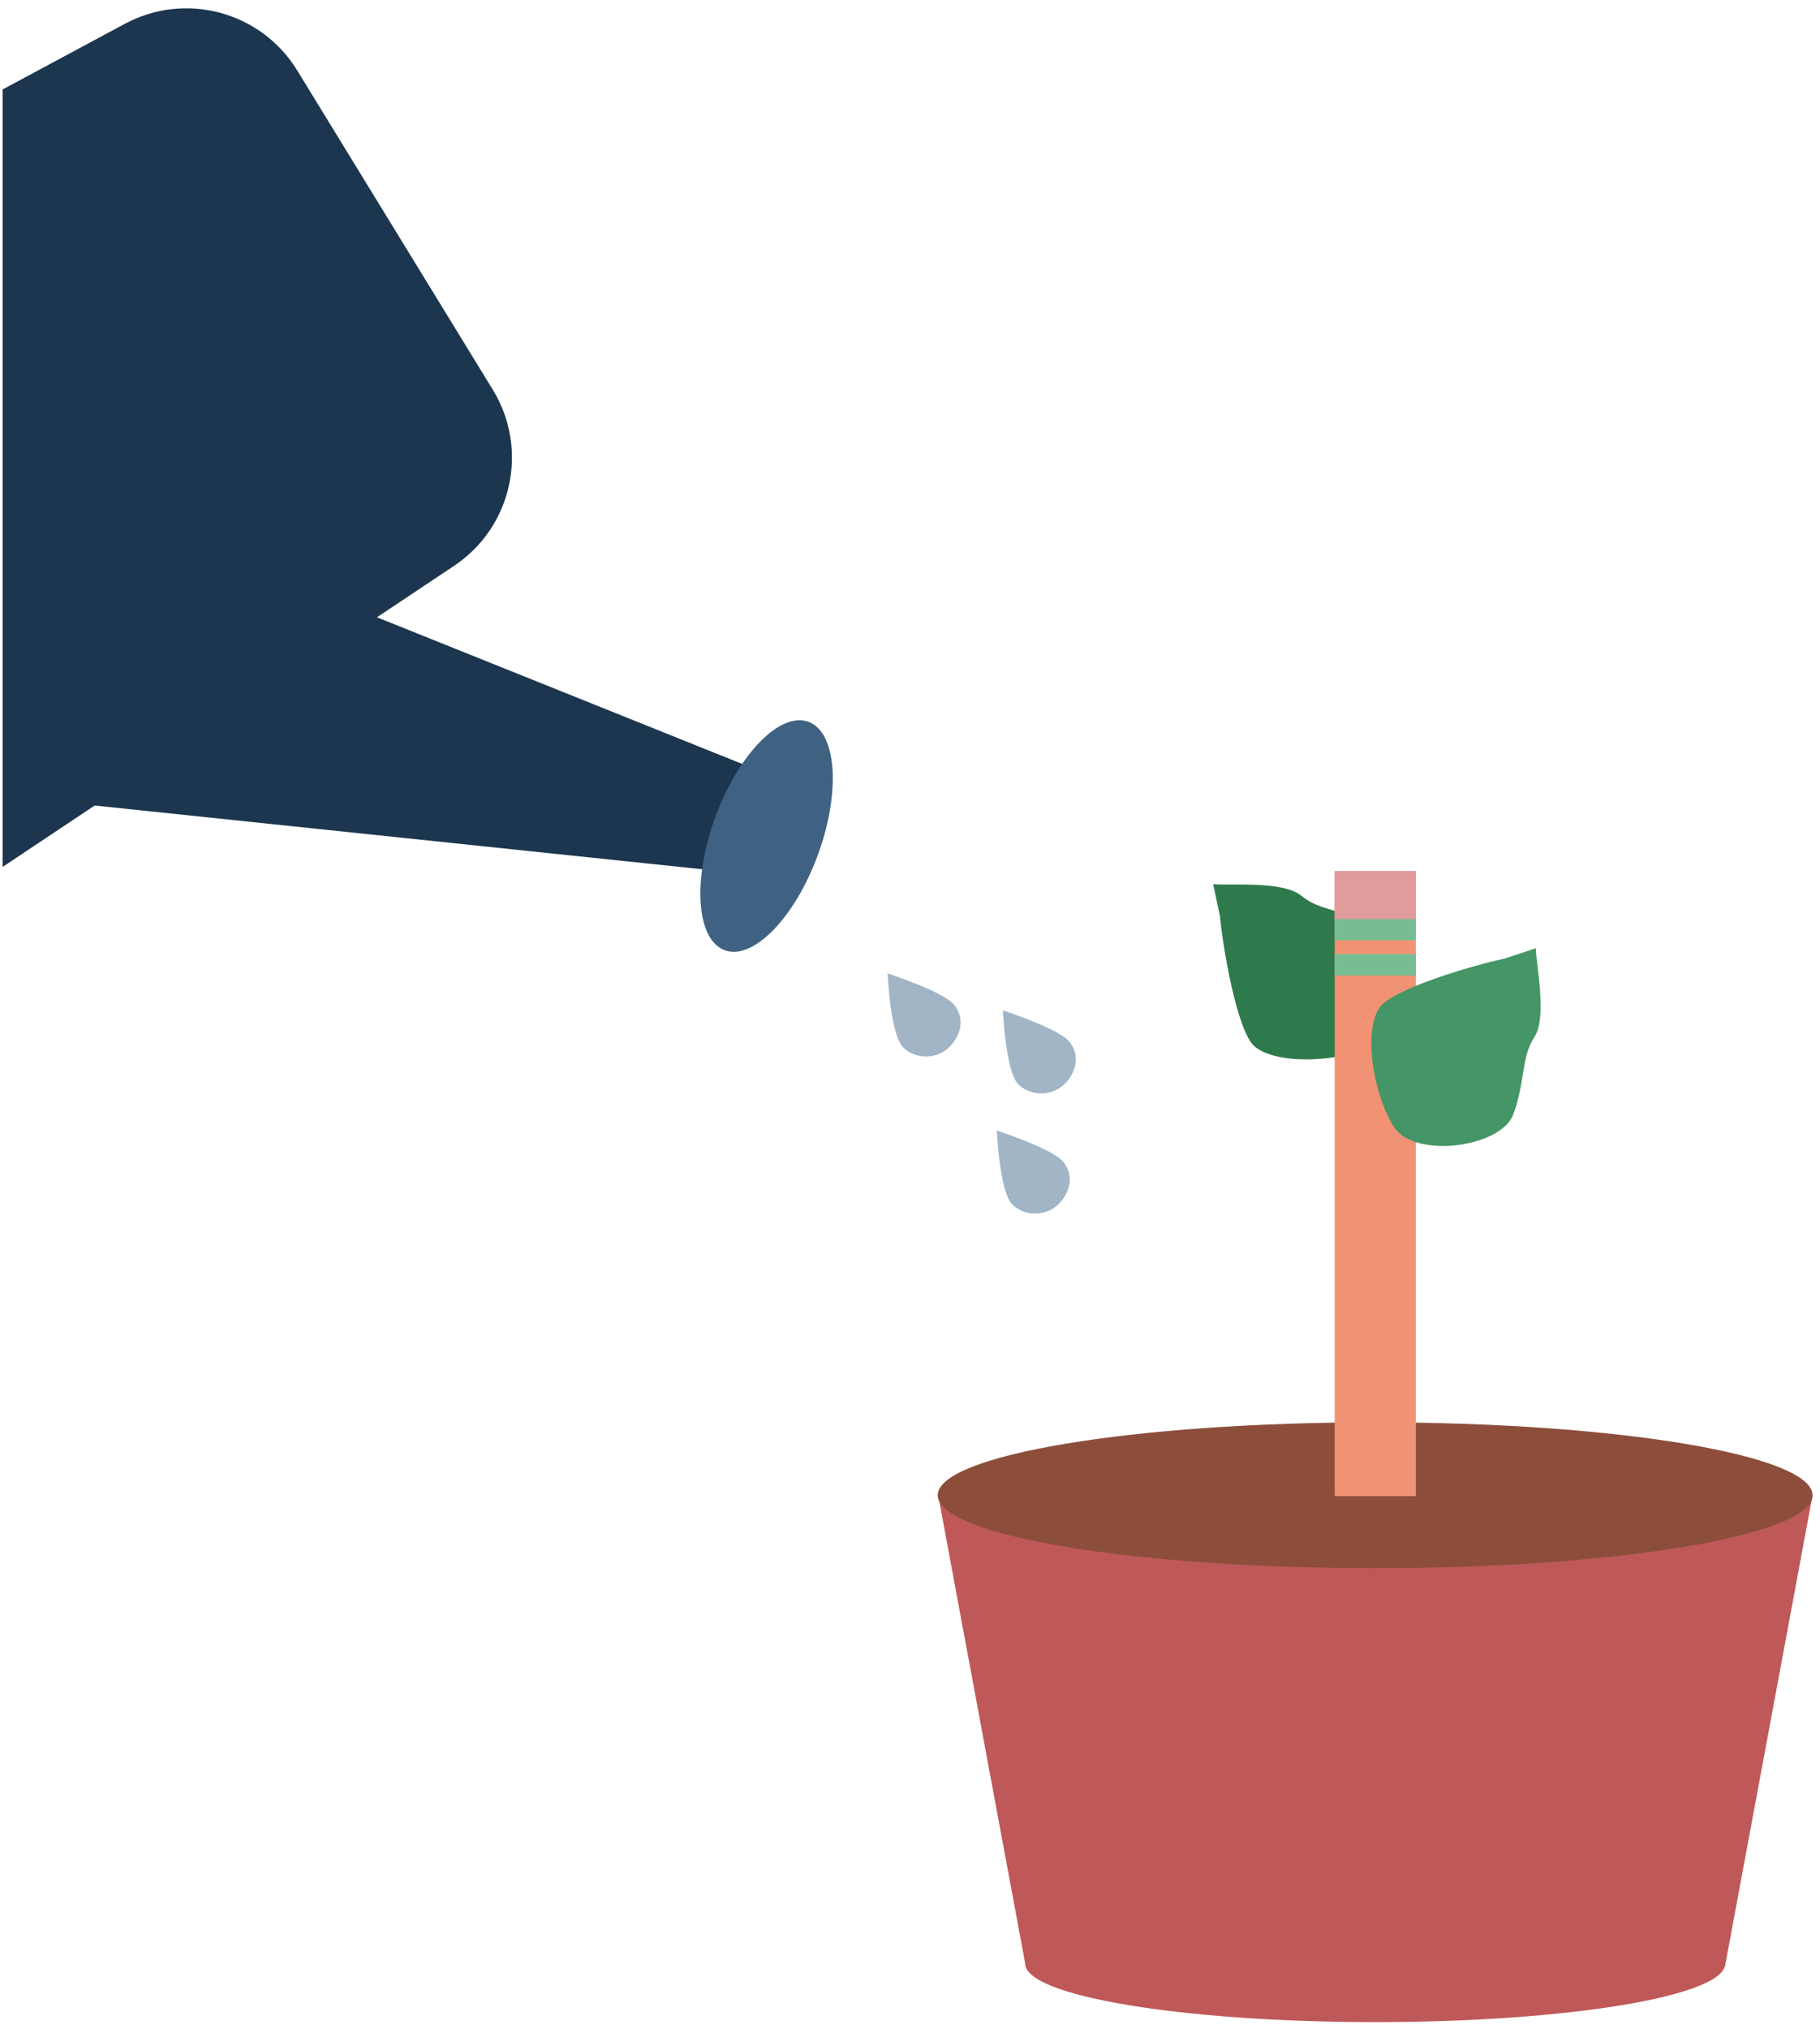<svg width="210" height="234" viewBox="0 0 210 234" version="1.1" xmlns="http://www.w3.org/2000/svg" xmlns:xlink="http://www.w3.org/1999/xlink">
<title>Group 4</title>
<desc>Created using Figma</desc>
<g id="Canvas" transform="translate(-21332 -7891)">
<g id="Group 4">
<g id="Group 3.2">
<g id="Ellipse 3.1">
<use xlink:href="#path0_fill" transform="translate(21450.3 8110.77)" fill="#BF5858"/>
</g>
<g id="Vector 2">
<use xlink:href="#path1_fill" transform="translate(21440.3 8063.56)" fill="#BF5858"/>
</g>
<g id="Ellipse 3">
<use xlink:href="#path2_fill" transform="translate(21440.2 8055.05)" fill="#8C4E3B"/>
</g>
<g id="Vector">
<use xlink:href="#path3_fill" transform="matrix(0.707 -0.707 0.707 0.707 21465 7999.94)" fill="#2F7A4D"/>
</g>
<g id="Vector 2">
<use xlink:href="#path4_fill" transform="translate(21486 7991.46)" fill="#F29274"/>
</g>
<g id="Rectangle 8">
<use xlink:href="#path5_fill" transform="translate(21486 7996.98)" fill="#77BD93"/>
</g>
<g id="Rectangle 8.2">
<use xlink:href="#path6_fill" transform="translate(21486 7991.46)" fill="#E09B9B"/>
</g>
<g id="Rectangle 8.1">
<use xlink:href="#path5_fill" transform="translate(21486 8001.04)" fill="#77BD93"/>
</g>
<g id="Vector">
<use xlink:href="#path3_fill" transform="matrix(0.783 0.622 -0.622 0.783 21501.5 7994.22)" fill="#459666"/>
</g>
</g>
<g id="Vector">
<use xlink:href="#path7_fill" transform="matrix(-0.523 -0.853 -0.853 0.523 21423.2 7985.73)" fill="#1C364F"/>
</g>
<g id="Ellipse">
<use xlink:href="#path8_fill" transform="matrix(-0.939 -0.344 -0.344 0.939 21431.2 7976.42)" fill="#406282"/>
</g>
<g id="Vector 2.3">
<use xlink:href="#path9_fill" transform="matrix(0.753 -0.658 0.658 0.753 21431.2 8006.09)" fill="#A1B5C7"/>
</g>
<g id="Vector 2.4">
<use xlink:href="#path9_fill" transform="matrix(0.753 -0.658 0.658 0.753 21444.5 8010.35)" fill="#A1B5C7"/>
</g>
<g id="Vector 2.5">
<use xlink:href="#path9_fill" transform="matrix(0.753 -0.658 0.658 0.753 21443.8 8024.21)" fill="#A1B5C7"/>
</g>
<g id="Subtract">
<use xlink:href="#path10_fill" transform="translate(21332.3 7891.96)" fill="#1C364F"/>
</g>
</g>
</g>
<defs>
<path id="path0_fill" d="M 80.753 6.729C 80.753 10.446 62.676 13.459 40.377 13.459C 18.077 13.459 0 10.446 0 6.729C 0 3.013 18.077 0 40.377 0C 62.676 0 80.753 3.013 80.753 6.729Z"/>
<path id="path1_fill" d="M 10.089 54.433L 0 0.169L 100.824 0L 90.735 54.243L 10.089 54.433Z"/>
<path id="path2_fill" d="M 100.941 8.412C 100.941 13.057 78.345 16.823 50.471 16.823C 22.596 16.823 0 13.057 0 8.412C 0 3.766 22.596 0 50.471 0C 78.345 0 100.941 3.766 100.941 8.412Z"/>
<path id="path3_fill" d="M 0.005 16.621C -0.202 13.933 5.632 5.776 7.796 3.183L 9.873 0C 10.566 1.061 15.846 5.304 16.106 8.134C 16.365 10.963 18.443 12.731 19.741 16.621C 21.04 20.511 14.028 27.76 9.873 26.346C 5.718 24.931 0.265 19.98 0.005 16.621Z"/>
<path id="path4_fill" d="M 0 0L 0 72.099L 9.366 72.099L 9.366 0L 0 0Z"/>
<path id="path5_fill" d="M 0 0L 9.366 0L 9.366 2.474L 0 2.474L 0 0Z"/>
<path id="path6_fill" d="M 0 0L 9.366 0L 9.366 5.52L 0 5.52L 0 0Z"/>
<path id="path7_fill" d="M 43.793 67.843L 0 10.769L 6.82 0L 45.947 29.076L 43.793 67.843Z"/>
<path id="path8_fill" d="M 12.61 14.031C 12.61 21.781 9.787 28.063 6.305 28.063C 2.823 28.063 0 21.781 0 14.031C 0 6.282 2.823 0 6.305 0C 9.787 0 12.61 6.282 12.61 14.031Z"/>
<path id="path9_fill" d="M 0.008 7.666C -0.211 5.585 4.279 0 4.279 0C 4.279 0 7.673 5.694 7.673 7.666C 7.674 9.637 6.141 10.848 4.279 11.06C 2.162 11.302 0.227 9.746 0.008 7.666Z"/>
<path id="path10_fill" fill-rule="evenodd" d="M 0 99.032L 52.092 64.305C 58.799 59.833 60.773 50.858 56.56 43.985L 33.992 7.164C 29.836 0.384 21.113 -1.975 14.107 1.786L 0 9.359L 0 99.032Z"/>
</defs>
</svg>
